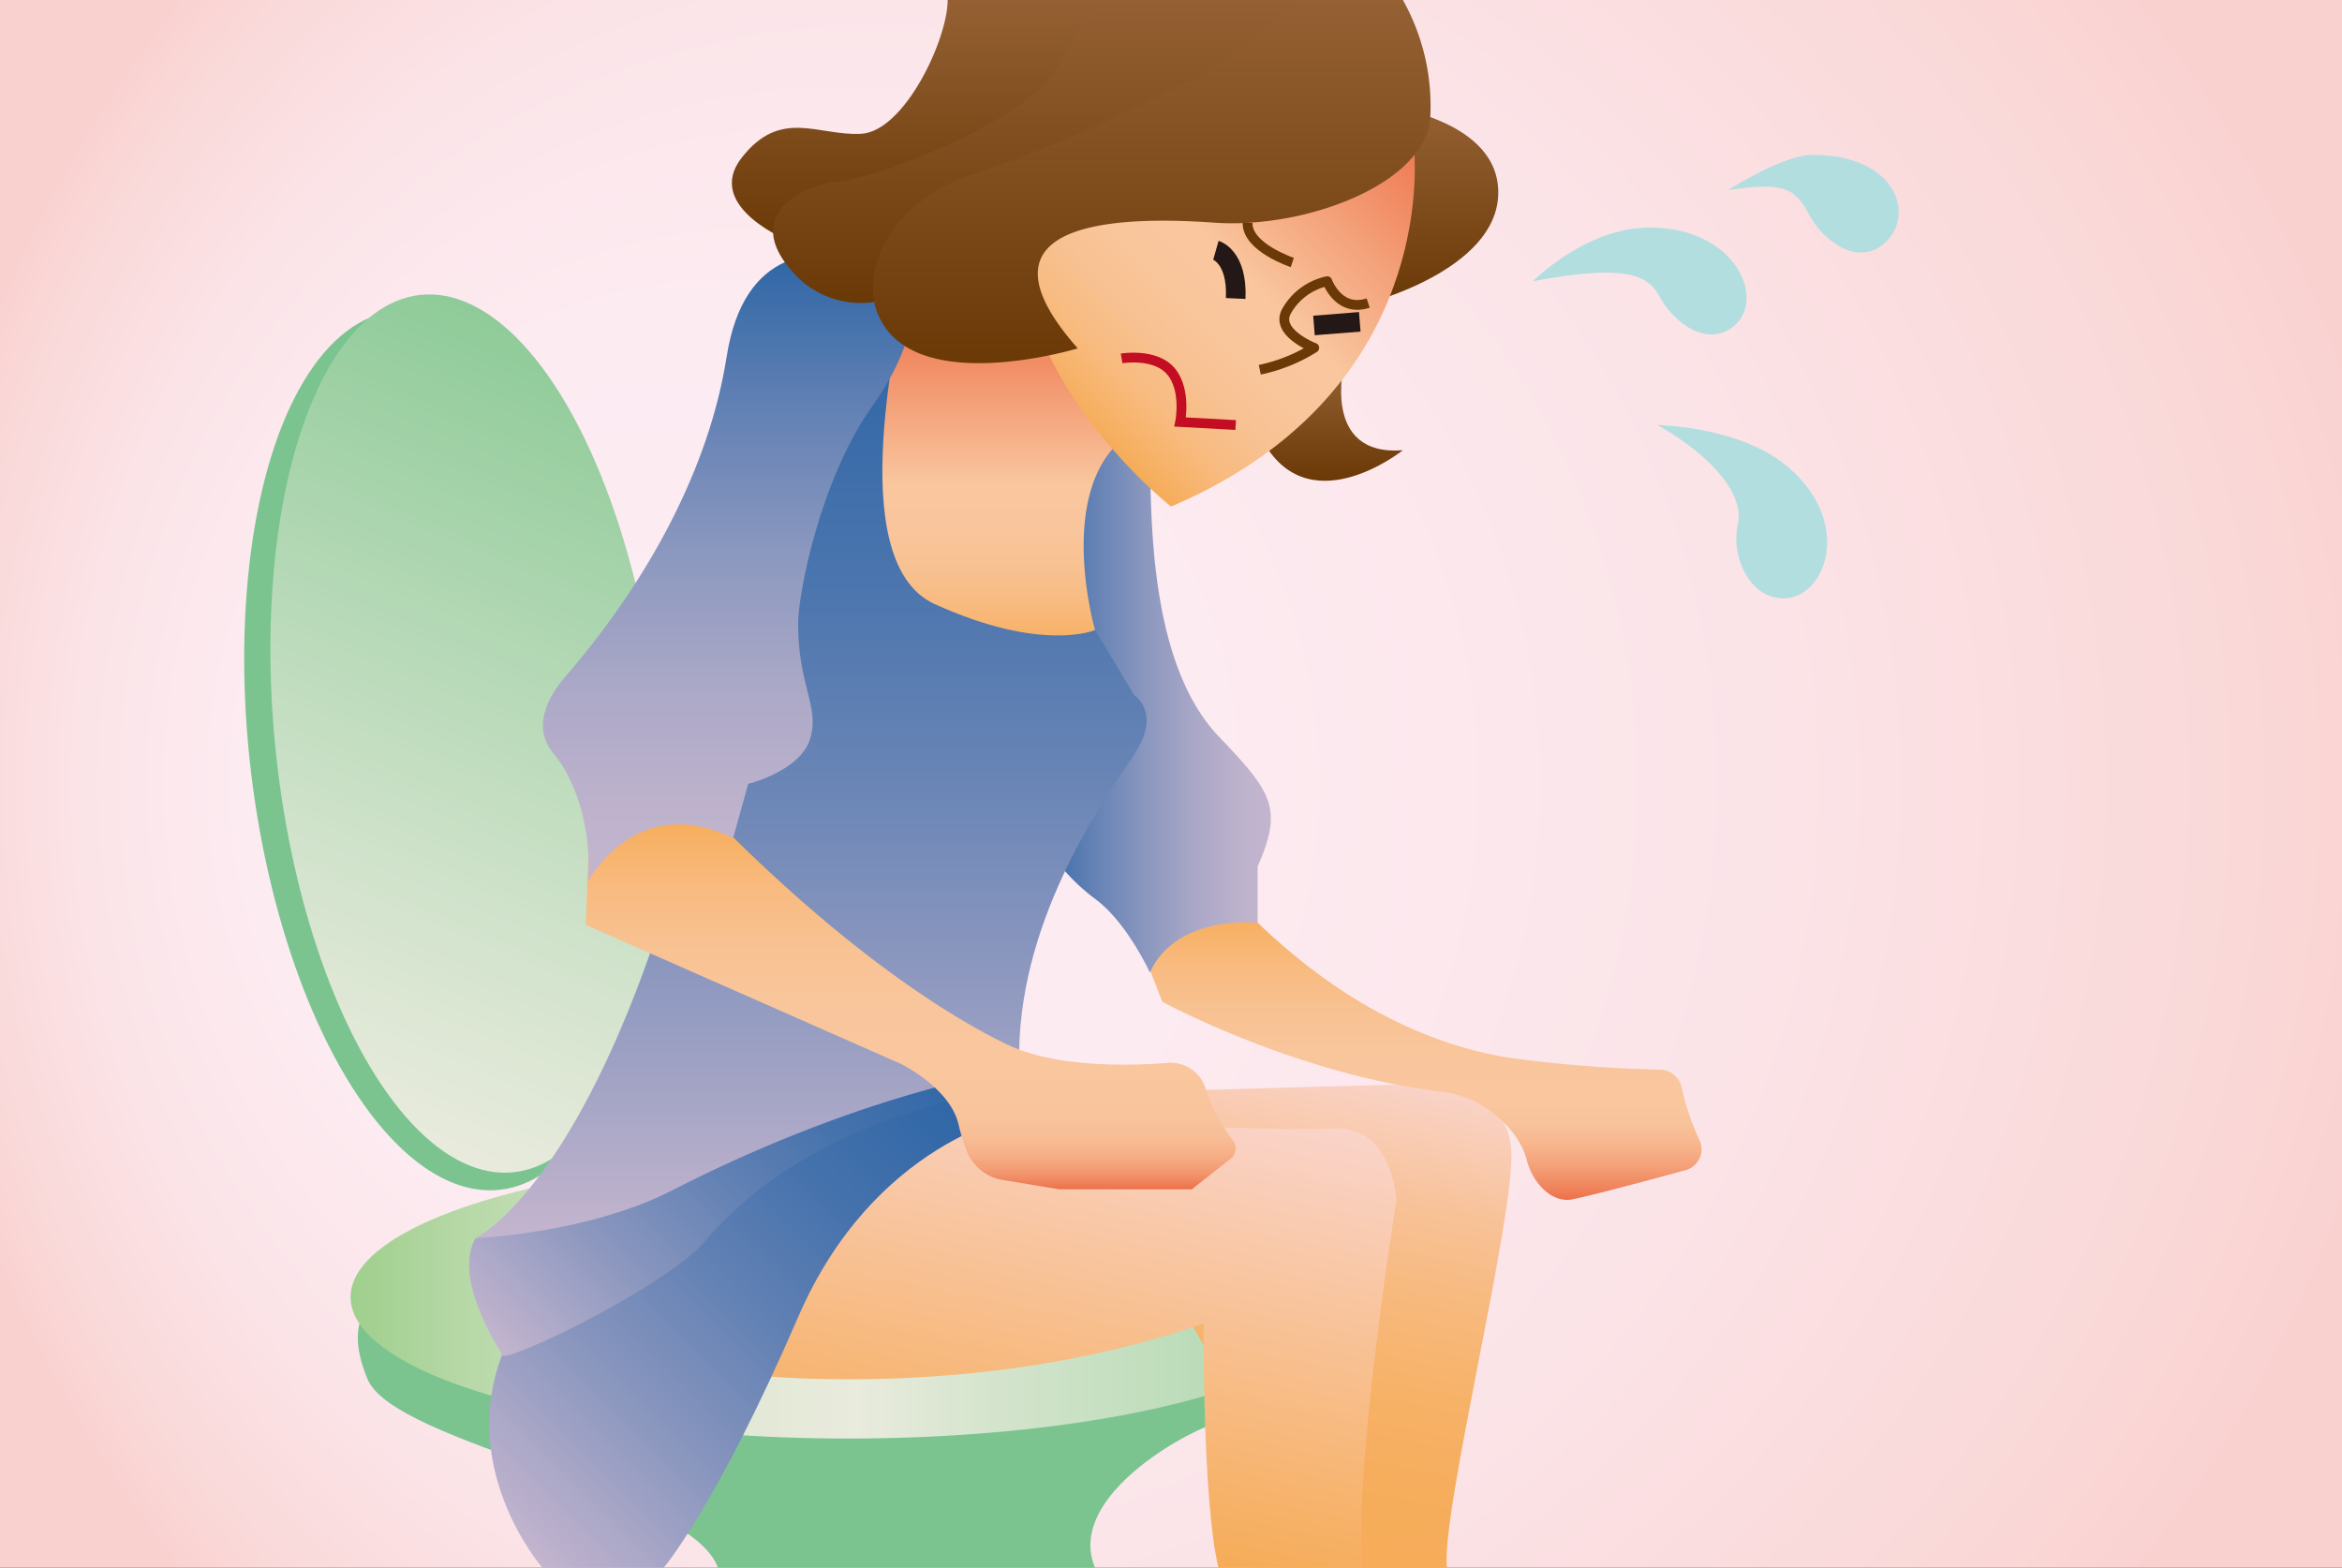 <svg id="レイヤー_11" data-name="レイヤー 11" xmlns="http://www.w3.org/2000/svg" xmlns:xlink="http://www.w3.org/1999/xlink" viewBox="0 0 239 160"><rect x="0" y="0" width="239" height="160" fill="#333333" stroke="none"/><defs><style>.cls-1{fill:url(#名称未設定グラデーション_485);}.cls-2{fill:#7bc490;}.cls-3{fill:url(#新規グラデーションスウォッチ_6);}.cls-4{fill:url(#名称未設定グラデーション_209);}.cls-5{fill:url(#名称未設定グラデーション_212);}.cls-6{fill:url(#新規グラデーションスウォッチ_1);}.cls-7{fill:url(#名称未設定グラデーション_300);}.cls-8{fill:url(#名称未設定グラデーション_387);}.cls-9{fill:url(#名称未設定グラデーション_300-2);}.cls-10{fill:url(#名称未設定グラデーション_388);}.cls-11{fill:url(#名称未設定グラデーション_390);}.cls-12{fill:url(#名称未設定グラデーション_309);}.cls-13{fill:url(#名称未設定グラデーション_386);}.cls-14{fill:url(#名称未設定グラデーション_388-2);}.cls-15{fill:url(#新規グラデーションスウォッチ_2);}.cls-16{fill:url(#新規グラデーションスウォッチ_2-2);}.cls-17{fill:url(#名称未設定グラデーション_390-2);}.cls-18{fill:url(#新規グラデーションスウォッチ_2-3);}.cls-19{fill:url(#新規グラデーションスウォッチ_2-4);}.cls-20{fill:url(#新規グラデーションスウォッチ_2-5);}.cls-21,.cls-22,.cls-23,.cls-24{fill:none;}.cls-21{stroke:#c30d23;}.cls-21,.cls-23,.cls-24{stroke-miterlimit:10;}.cls-22,.cls-23{stroke:#6a3906;}.cls-22{stroke-linejoin:round;}.cls-24{stroke:#231815;stroke-width:2px;}.cls-25{fill:#b2dee0;}</style><radialGradient id="名称未設定グラデーション_485" cx="119.5" cy="80" fx="45.624" r="129.902" gradientUnits="userSpaceOnUse"><stop offset="0" stop-color="#fcedf4"/><stop offset="0.377" stop-color="#fcebf1"/><stop offset="0.656" stop-color="#fbe4e8"/><stop offset="0.903" stop-color="#fad8d8"/><stop offset="1" stop-color="#f9d1cf"/></radialGradient><linearGradient id="新規グラデーションスウォッチ_6" x1="35.774" y1="132.385" x2="137.409" y2="132.385" gradientUnits="userSpaceOnUse"><stop offset="0" stop-color="#9fcf8d"/><stop offset="0.112" stop-color="#b6d8a6"/><stop offset="0.272" stop-color="#d2e2c4"/><stop offset="0.409" stop-color="#e3e9d6"/><stop offset="0.507" stop-color="#e9ebdd"/><stop offset="0.648" stop-color="#d4e4cc"/><stop offset="0.854" stop-color="#bbdcb8"/><stop offset="0.98" stop-color="#b2d9b1"/></linearGradient><linearGradient id="名称未設定グラデーション_209" x1="237.853" y1="465.198" x2="254.331" y2="382.643" gradientTransform="matrix(0.943, 0.303, -0.082, 1.034, 30.251, -91.573)" gradientUnits="userSpaceOnUse"><stop offset="0" stop-color="#e9ebdd"/><stop offset="0.323" stop-color="#cfe2ca"/><stop offset="1" stop-color="#8fcb99"/></linearGradient><linearGradient id="名称未設定グラデーション_212" x1="303.542" y1="503.732" x2="313.412" y2="454.282" gradientUnits="userSpaceOnUse"><stop offset="0" stop-color="#f6ac58"/><stop offset="0.188" stop-color="#f6ad5c"/><stop offset="0.376" stop-color="#f7b268"/><stop offset="0.563" stop-color="#f7b97c"/><stop offset="0.75" stop-color="#f8c298"/><stop offset="0.935" stop-color="#f9cfbc"/><stop offset="1" stop-color="#fad4ca"/></linearGradient><linearGradient id="新規グラデーションスウォッチ_1" x1="286.093" y1="502.55" x2="295.186" y2="456.993" gradientUnits="userSpaceOnUse"><stop offset="0" stop-color="#f6ac58"/><stop offset="1" stop-color="#fad4ca"/></linearGradient><linearGradient id="名称未設定グラデーション_300" x1="231.789" y1="502.634" x2="280.407" y2="454.015" gradientUnits="userSpaceOnUse"><stop offset="0" stop-color="#c4b5ce"/><stop offset="0.038" stop-color="#bbb0cc"/><stop offset="0.272" stop-color="#8996be"/><stop offset="0.493" stop-color="#6281b4"/><stop offset="0.695" stop-color="#4572ac"/><stop offset="0.87" stop-color="#3469a8"/><stop offset="1" stop-color="#2e66a6"/></linearGradient><linearGradient id="名称未設定グラデーション_387" x1="325.321" y1="468.654" x2="325.321" y2="439.161" gradientUnits="userSpaceOnUse"><stop offset="0" stop-color="#ed7049"/><stop offset="0.04" stop-color="#f0835b"/><stop offset="0.115" stop-color="#f4a078"/><stop offset="0.189" stop-color="#f7b58d"/><stop offset="0.261" stop-color="#f8c29a"/><stop offset="0.33" stop-color="#f9c69e"/><stop offset="0.515" stop-color="#f9c59b"/><stop offset="0.665" stop-color="#f8c191"/><stop offset="0.802" stop-color="#f8bb80"/><stop offset="0.931" stop-color="#f7b268"/><stop offset="1" stop-color="#f6ac58"/></linearGradient><linearGradient id="名称未設定グラデーション_300-2" x1="233.892" y1="487.131" x2="275.035" y2="445.989" xlink:href="#名称未設定グラデーション_300"/><linearGradient id="名称未設定グラデーション_388" x1="309.689" y1="417.907" x2="285.426" y2="417.907" gradientUnits="userSpaceOnUse"><stop offset="0" stop-color="#c4b5ce"/><stop offset="0.127" stop-color="#bdb2cc"/><stop offset="0.307" stop-color="#aba8c7"/><stop offset="0.519" stop-color="#8c98bf"/><stop offset="0.754" stop-color="#6281b4"/><stop offset="1" stop-color="#2e66a6"/></linearGradient><linearGradient id="名称未設定グラデーション_390" x1="281.514" y1="376.656" x2="281.514" y2="412.751" gradientUnits="userSpaceOnUse"><stop offset="0" stop-color="#ed7049"/><stop offset="0.526" stop-color="#f9c69e"/><stop offset="0.657" stop-color="#f9c59b"/><stop offset="0.763" stop-color="#f8c191"/><stop offset="0.86" stop-color="#f8bb80"/><stop offset="0.951" stop-color="#f7b268"/><stop offset="1" stop-color="#f6ac58"/></linearGradient><linearGradient id="名称未設定グラデーション_309" x1="262.772" y1="472.552" x2="262.772" y2="374.889" gradientUnits="userSpaceOnUse"><stop offset="0" stop-color="#c4b5ce"/><stop offset="0.193" stop-color="#9ca0c3"/><stop offset="0.454" stop-color="#6d87b7"/><stop offset="0.685" stop-color="#4b75ae"/><stop offset="0.875" stop-color="#366aa8"/><stop offset="1" stop-color="#2e66a6"/></linearGradient><linearGradient id="名称未設定グラデーション_386" x1="272.935" y1="467.571" x2="272.935" y2="429.521" gradientUnits="userSpaceOnUse"><stop offset="0" stop-color="#ed7049"/><stop offset="0.024" stop-color="#f08760"/><stop offset="0.056" stop-color="#f39e76"/><stop offset="0.094" stop-color="#f6b088"/><stop offset="0.138" stop-color="#f8bd95"/><stop offset="0.198" stop-color="#f9c49c"/><stop offset="0.33" stop-color="#f9c69e"/><stop offset="0.515" stop-color="#f9c59b"/><stop offset="0.665" stop-color="#f8c191"/><stop offset="0.802" stop-color="#f8bb80"/><stop offset="0.931" stop-color="#f7b268"/><stop offset="1" stop-color="#f6ac58"/></linearGradient><linearGradient id="名称未設定グラデーション_388-2" x1="254.218" y1="436.161" x2="254.218" y2="372.086" xlink:href="#名称未設定グラデーション_388"/><linearGradient id="新規グラデーションスウォッチ_2" x1="326.259" y1="377.116" x2="326.259" y2="356.972" gradientUnits="userSpaceOnUse"><stop offset="0" stop-color="#6a3906"/><stop offset="1" stop-color="#956134"/></linearGradient><linearGradient id="新規グラデーションスウォッチ_2-2" x1="315.861" y1="395.264" x2="315.861" y2="383.256" xlink:href="#新規グラデーションスウォッチ_2"/><linearGradient id="名称未設定グラデーション_390-2" x1="320.309" y1="353.022" x2="287.322" y2="386.008" xlink:href="#名称未設定グラデーション_390"/><linearGradient id="新規グラデーションスウォッチ_2-3" x1="275.209" y1="370.907" x2="275.209" y2="346.191" xlink:href="#新規グラデーションスウォッチ_2"/><linearGradient id="新規グラデーションスウォッチ_2-4" x1="287.377" y1="377.116" x2="287.377" y2="346.191" xlink:href="#新規グラデーションスウォッチ_2"/><linearGradient id="新規グラデーションスウォッチ_2-5" x1="297.535" y1="383.256" x2="297.535" y2="346.191" xlink:href="#新規グラデーションスウォッチ_2"/></defs><rect class="cls-1" width="239" height="160"/><path class="cls-2" d="M217.507,486.949c2.777,6.666,32.889,11.293,35.755,19.242h38.489c-2.876-6.768,8.025-13.285,12.377-14.8,8.519-2.968,10.683-12.815,10.683-12.815h-95.86S214.62,480.02,217.507,486.949Z" transform="translate(-180 -346.191)"/><ellipse class="cls-3" cx="86.592" cy="132.385" rx="50.817" ry="14.437"/><ellipse class="cls-2" cx="225.68" cy="422.774" rx="20.188" ry="45.167" transform="translate(-229.113 -316.047) rotate(-6.894)"/><ellipse class="cls-4" cx="227.666" cy="421.058" rx="19.605" ry="45.024" transform="translate(-223.279 -319.735) rotate(-6.074)"/><path class="cls-5" d="M334.221,463.589c-.5-8-11.724-6.706-11.724-6.706l-34.4.962,27.763,48.346h11.792C327.058,500.454,334.636,470.236,334.221,463.589Z" transform="translate(-180 -346.191)"/><path class="cls-6" d="M322.5,468.677s-.386-7.8-6.636-7.3-50.527-1.955-50.527-1.955l-9.75,27s23.836,3.021,47.248-5.164c0,0-.152,17.953,1.5,24.933h14.759C317.973,497.05,322.5,468.677,322.5,468.677Z" transform="translate(-180 -346.191)"/><path class="cls-7" d="M283.787,460.05s-14.6,2.654-22.34,20.571c-8.33,19.278-13.715,25.57-13.715,25.57H235.345s-9.29-10.625-3.539-23.074c0,0,37.6-28.376,51.1-26.606Z" transform="translate(-180 -346.191)"/><path class="cls-8" d="M297.01,444.317l1.6,4.115s13.635,7.415,28.534,9.185c4.587.545,7.963,4.2,8.627,6.857s2.74,4.539,4.7,4.122c2.591-.552,7.31-1.822,11.539-2.976a2.213,2.213,0,0,0,1.429-3.049,25.914,25.914,0,0,1-1.818-5.343,2.3,2.3,0,0,0-2.2-1.868,133.164,133.164,0,0,1-15.644-1.246c-4.694-.816-14.433-3.19-25.434-13.751C303.968,436.163,297.01,444.317,297.01,444.317Z" transform="translate(-180 -346.191)"/><path class="cls-9" d="M283.566,457.4s-19.907,1.642-31.631,15.484c-3.551,4.192-18.138,11.5-20.571,11.723,0,0-5.3-7.778-2.831-12.051,0,0,16.324-2.769,24.287-8.078s23.668-10.839,30.746-9.954Z" transform="translate(-180 -346.191)"/><path class="cls-10" d="M297.01,390.815c1.089.357-1.5,21.235,7.349,30.525,5.4,5.668,6.636,7.3,3.985,13.272v5.751s-8.283-.884-11,5.088c0,0-2.331-5.131-5.592-7.521a20.473,20.473,0,0,1-5.088-5.53S280.15,385.285,297.01,390.815Z" transform="translate(-180 -346.191)"/><path class="cls-11" d="M270.737,379.755s-7.742,21.678,0,29.2,21.014,1.549,21.014,1.549-4.424-15.263,3.981-20.35c0,0-3.981-13.715-11.06-13.494A44.943,44.943,0,0,0,270.737,379.755Z" transform="translate(-180 -346.191)"/><path class="cls-12" d="M282.239,455.626s-14.591,2.283-33.65,12.057c-8.626,4.424-20.056,4.869-20.056,4.869s15.107-6.944,25.282-56.935c1.342-6.592,11.613-40.728,11.613-40.728s6.012,1.991,6.435,2.654-6.214,25.88,3.519,30.3c10.987,5,16.369,2.655,16.369,2.655l3.981,6.636s2.876,1.769,0,6.083-11.5,16.258-11.723,30.193Z" transform="translate(-180 -346.191)"/><path class="cls-13" d="M240.049,433.46l-.28,7.125,32.094,14.156s5.067,2.433,5.952,6.194a20.292,20.292,0,0,0,.837,2.732,4.8,4.8,0,0,0,3.714,2.963l5.732.941h13.527l3.963-3.117a1.354,1.354,0,0,0,.224-1.9,16.416,16.416,0,0,1-2.769-5.242,3.739,3.739,0,0,0-3.889-2.638c-4.262.334-11.566.453-16.472-1.925-7.3-3.54-17.4-10.679-28.464-21.706C252.494,429.328,249.118,427.93,240.049,433.46Z" transform="translate(-180 -346.191)"/><path class="cls-14" d="M239.99,436.161s4.867-9.291,14.821-4.424l1.548-5.546s5.349-1.311,6.324-4.629-1.236-5.309-1.236-11.724c0-3.008,2.212-14.6,7.52-22.12s5.53-13.714,0-15.041-13.05-1.327-14.82,9.954-7.963,22.783-16.369,32.516c-1.165,1.35-3.889,4.866-1.281,7.963S240.433,431.737,239.99,436.161Z" transform="translate(-180 -346.191)"/><path class="cls-15" d="M319.622,377.116s13.05-3.333,13.271-11.075-11.723-9.069-11.723-9.069S323.6,374.7,319.622,377.116Z" transform="translate(-180 -346.191)"/><path class="cls-16" d="M317.188,383.256s-2.433,9.55,5.973,8.886c0,0-9.954,7.963-14.6-1.548Z" transform="translate(-180 -346.191)"/><path class="cls-17" d="M299.5,397.893s-19.03-15.041-14.607-32.073c2.12-8.161,5.973-17.917,19.908-16.811s18.8,4.645,19.466,11.723S323.4,387.718,299.5,397.893Z" transform="translate(-180 -346.191)"/><path class="cls-18" d="M260.783,370.907s-9.069-3.539-5.088-8.626,7.742-2.212,12.166-2.434,8.848-9.617,8.848-13.656h19.023S286.884,366.041,260.783,370.907Z" transform="translate(-180 -346.191)"/><path class="cls-19" d="M270.737,376.658a9.264,9.264,0,0,1-10.175-3.1c-4.424-5.309.885-8.406,5.087-8.848s19.244-6.194,22.341-11.724,3.982-6.8,3.982-6.8h23.889S281.354,374.668,270.737,376.658Z" transform="translate(-180 -346.191)"/><path class="cls-20" d="M289.981,381.746s-17.475,5.309-20.571-3.982c-1.158-3.473.442-10.617,10.285-13.935s22.894-9.348,27.982-13.493l5.087-4.145h10.4a22.107,22.107,0,0,1,2.8,11.887c-.363,6.857-12.75,11.5-22.041,10.839S278.258,368.474,289.981,381.746Z" transform="translate(-180 -346.191)"/><path class="cls-21" d="M294.46,382.769s3.445-.581,5.04,1.327.933,5.164.933,5.164l5.668.311" transform="translate(-180 -346.191)"/><path class="cls-22" d="M308.562,383.93a17.125,17.125,0,0,0,5.557-2.239s-4.147-1.6-2.779-3.826a6.285,6.285,0,0,1,4.106-2.976s1.155,3.231,4.176,2.227" transform="translate(-180 -346.191)"/><path class="cls-23" d="M311.88,372.981s-4.644-1.544-4.562-4.049" transform="translate(-180 -346.191)"/><path class="cls-24" d="M304.082,371.737s2.213.63,2.019,4.919" transform="translate(-180 -346.191)"/><line class="cls-24" x1="134.091" y1="33.219" x2="138.764" y2="32.846"/><path class="cls-25" d="M336.433,374.889s5.419-5.475,11.889-5.475c8.793,0,11.889,7.242,8.682,10-2.787,2.393-6.3-.374-7.687-3.028C347.944,373.745,344.562,373.408,336.433,374.889Z" transform="translate(-180 -346.191)"/><path class="cls-25" d="M349.151,389.571s8.487.111,13.383,4.341c6.653,5.748,3.717,13.365-.511,13.351-3.673-.011-5.377-4.577-4.687-7.489C358.021,396.88,355.179,393.027,349.151,389.571Z" transform="translate(-180 -346.191)"/><path class="cls-25" d="M356.34,365.6S361.934,362,364.92,362c8.793,0,10.554,6.3,7.347,9.055-2.787,2.393-6.305-.373-7.687-3.027C363.206,365.394,361.981,364.723,356.34,365.6Z" transform="translate(-180 -346.191)"/></svg>